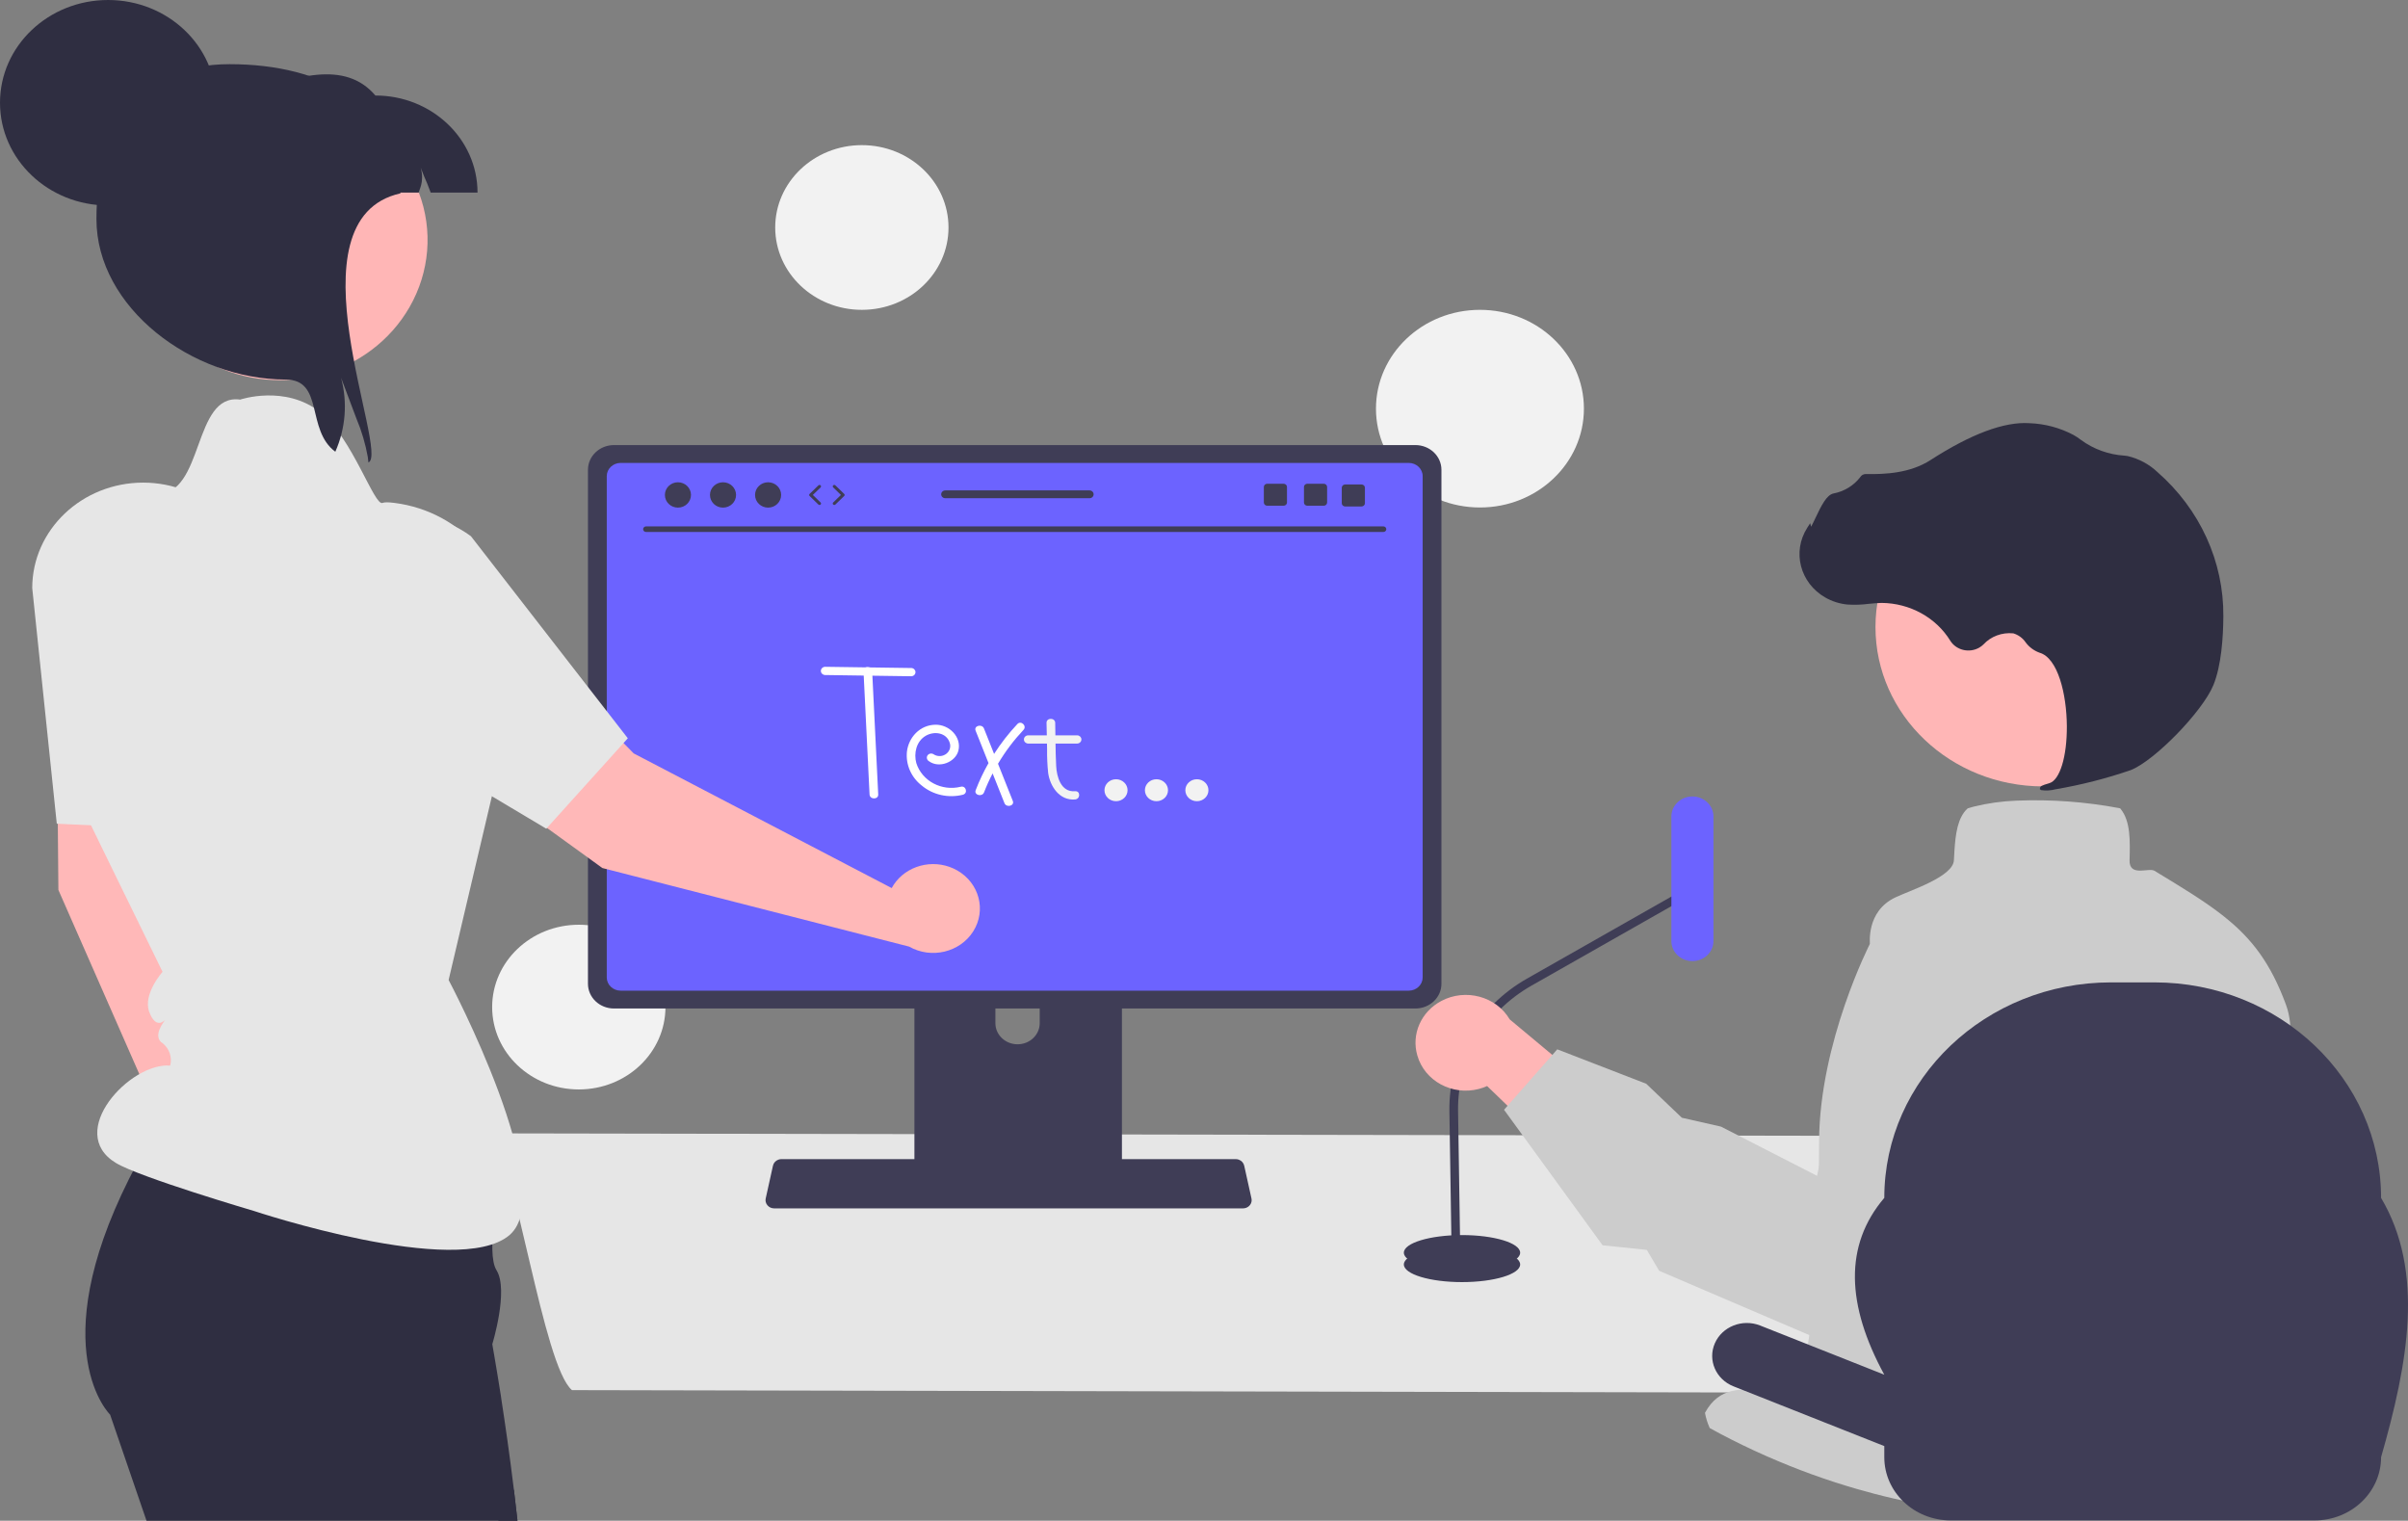 <svg width="730" height="461" viewBox="0 0 730 461" fill="none" xmlns="http://www.w3.org/2000/svg">
<rect x="0" y="0" width="730" height="461" fill="#808080" stroke="none"/>
<g clip-path="url(#clip0_65_293)">
<path d="M448.653 153.836C466.062 153.836 480.175 140.424 480.175 123.879C480.175 107.335 466.062 93.923 448.653 93.923C431.245 93.923 417.132 107.335 417.132 123.879C417.132 140.424 431.245 153.836 448.653 153.836Z" fill="#F2F2F2"/>
<path d="M261.277 93.922C275.784 93.922 287.545 82.746 287.545 68.959C287.545 55.172 275.784 43.995 261.277 43.995C246.77 43.995 235.009 55.172 235.009 68.959C235.009 82.746 246.77 93.922 261.277 93.922Z" fill="#F2F2F2"/>
<path d="M175.469 330.247C189.976 330.247 201.737 319.071 201.737 305.284C201.737 291.496 189.976 280.32 175.469 280.32C160.962 280.32 149.201 291.496 149.201 305.284C149.201 319.071 160.962 330.247 175.469 330.247Z" fill="#F2F2F2"/>
<path d="M148.771 343.562C156.379 352.132 164.61 413.923 173.392 421.395L585.427 422.227C594.21 414.755 602.44 352.965 610.049 344.394L148.771 343.562Z" fill="#E6E6E6"/>
<path d="M277.211 270.98V356.323H340.122V270.98C340.124 269.719 339.261 268.606 337.994 268.234C337.704 268.142 337.399 268.097 337.093 268.1H280.249C278.574 268.097 277.214 269.385 277.211 270.977L277.211 270.98ZM301.762 300.304C301.797 296.779 304.831 293.948 308.54 293.98C312.201 294.012 315.16 296.825 315.194 300.304V310.206C315.176 313.731 312.155 316.575 308.446 316.558C304.762 316.542 301.78 313.707 301.762 310.206V300.304Z" fill="#3F3D56"/>
<path d="M178.243 142.399V298.223C178.246 302.358 181.772 305.709 186.123 305.713H429.1C433.45 305.709 436.976 302.358 436.98 298.223V142.399C436.969 138.268 433.446 134.923 429.1 134.918H186.123C181.777 134.923 178.253 138.268 178.243 142.399Z" fill="#3F3D56"/>
<path d="M183.943 144.338V296.301C183.947 298.51 185.83 300.3 188.155 300.304H427.077C429.401 300.3 431.285 298.51 431.289 296.301V144.338C431.288 142.126 429.404 140.332 427.077 140.327H188.155C185.827 140.332 183.943 142.126 183.943 144.338Z" fill="#6C63FF"/>
<path d="M232.661 365.376C233.154 365.964 233.902 366.304 234.692 366.3H376.836C378.28 366.298 379.45 365.184 379.448 363.811C379.448 363.641 379.429 363.471 379.392 363.304L377.186 353.344C377 352.519 376.387 351.839 375.557 351.538C375.261 351.428 374.947 351.371 374.629 351.372H236.89C236.572 351.371 236.258 351.428 235.962 351.538C235.132 351.839 234.519 352.519 234.333 353.344L232.127 363.304C231.968 364.036 232.164 364.797 232.661 365.376Z" fill="#3F3D56"/>
<path d="M195.836 161.26H419.395C419.886 161.25 420.276 160.864 420.265 160.397C420.255 159.945 419.871 159.581 419.395 159.571H195.836C195.345 159.581 194.956 159.967 194.967 160.434C194.977 160.886 195.36 161.251 195.836 161.26Z" fill="#3F3D56"/>
<path d="M696.92 326.358C696.902 326.317 696.894 326.283 696.876 326.25C696.538 325.384 696.143 324.54 695.694 323.721C693.146 319.169 695.843 312.179 692.971 304.457C688.33 291.942 682.674 284.561 674.382 277.945C674.137 277.745 673.892 277.554 673.638 277.354L673.629 277.346C668.095 273.027 661.424 268.991 653.14 263.965C651.415 262.917 645.453 265.946 645.593 260.753C645.75 254.987 645.917 249.012 642.94 245.284L642.747 245.043L642.441 244.968C632.234 243.049 621.823 242.287 611.427 242.696H611.419C607.004 242.852 602.621 243.463 598.346 244.518C598.031 244.602 597.716 244.685 597.409 244.785C597.173 244.843 596.936 244.918 596.7 244.993L596.507 245.059L596.358 245.193C593.478 247.93 592.812 252.84 592.497 257.957V257.966C592.436 258.898 592.383 259.83 592.339 260.762C592.094 265.738 579.459 269.757 574.644 272.012C565.599 276.256 566.963 286.145 566.858 286.145C566.858 286.145 551.651 315.815 551.467 345.864C551.458 347.536 551.446 349.217 551.432 350.906C551.327 364.903 551.047 379.14 549.943 392.113C549.462 397.689 548.84 403.023 548.008 408.007C543.963 432.28 525.637 412.126 516.872 428.278C517.16 429.866 517.645 431.416 518.317 432.896C519.324 433.462 520.357 434.011 521.382 434.56C525.926 436.965 530.555 439.209 535.268 441.292C535.531 441.409 535.794 441.525 536.056 441.633C544.702 445.435 553.614 448.666 562.727 451.303C564.504 451.819 566.282 452.31 568.077 452.776C583.954 456.941 600.303 459.268 616.768 459.707C616.835 459.7 616.903 459.697 616.97 459.699C636.442 459.187 655.787 456.537 674.619 451.802C674.881 451.735 675.144 451.669 675.407 451.602C676.641 451.286 677.867 450.97 679.093 450.637C689.931 447.706 700.55 444.087 710.877 439.803C710.887 440.168 710.926 440.532 710.991 440.893C711 441.01 711.017 441.127 711.043 441.242C711.061 441.109 711.078 440.976 711.087 440.843C711.139 440.452 711.183 440.052 711.227 439.653C716.586 389.991 705.457 347.827 696.92 326.358Z" fill="#CCCCCC"/>
<path d="M619.409 238.383C647.491 238.383 670.255 216.749 670.255 190.061C670.255 163.373 647.491 141.739 619.409 141.739C591.328 141.739 568.563 163.373 568.563 190.061C568.563 216.749 591.328 238.383 619.409 238.383Z" fill="#FFB6B6"/>
<path d="M623.173 239.254C630.925 237.937 638.545 235.994 645.949 233.445C653.219 230.581 667.735 215.653 671.001 207.682C673.427 201.76 673.982 193.111 674.021 186.898C674.184 170.262 666.918 154.34 654.025 143.085C651.53 140.725 648.41 139.051 644.995 138.238C644.697 138.186 644.393 138.148 644.088 138.123C639.294 137.827 634.703 136.176 630.904 133.382C630.162 132.812 629.377 132.294 628.556 131.831C624.465 129.664 619.893 128.447 615.212 128.281C607.61 127.781 597.527 131.541 585.245 139.463C579.074 143.442 571.51 143.816 565.608 143.697C564.937 143.698 564.317 144.037 563.98 144.588C562.011 147.184 559.082 148.975 555.78 149.602C553.773 150.061 552.196 153.117 550.341 157.066C549.92 157.962 549.429 159.008 549.054 159.659L548.767 158.596L547.868 160.007C543.243 167.268 545.687 176.717 553.327 181.113C555.38 182.294 557.684 183.027 560.072 183.256C562.214 183.394 564.365 183.324 566.491 183.047C567.788 182.92 569.129 182.788 570.434 182.763C579.01 182.841 586.911 187.195 591.243 194.229C593.043 197.105 596.956 198.05 599.982 196.339C600.458 196.07 600.894 195.744 601.281 195.368C603.546 192.897 606.941 191.637 610.368 191.993C611.894 192.465 613.202 193.422 614.073 194.702C615.103 196.117 616.553 197.209 618.239 197.837C623.884 199.401 626.519 210.47 626.58 220.093C626.638 229.369 624.454 236.491 621.269 237.413C618.818 238.122 618.566 238.344 618.471 238.798L618.387 239.205L618.74 239.505C620.219 239.725 621.732 239.639 623.173 239.254Z" fill="#2F2E41"/>
<path d="M443.216 388.651C452.951 388.651 460.843 386.258 460.843 383.305C460.843 380.352 452.951 377.958 443.216 377.958C433.48 377.958 425.588 380.352 425.588 383.305C425.588 386.258 433.48 388.651 443.216 388.651Z" fill="#3F3D56"/>
<path d="M443.216 385.087C452.951 385.087 460.843 382.693 460.843 379.74C460.843 376.788 452.951 374.394 443.216 374.394C433.48 374.394 425.588 376.788 425.588 379.74C425.588 382.693 433.48 385.087 443.216 385.087Z" fill="#3F3D56"/>
<path d="M440.117 383.323L442.743 383.286L442.019 336.671C441.804 321.193 450.264 306.773 464.232 298.809L514.367 270.329L513.02 268.186L462.884 296.667C448.112 305.089 439.165 320.339 439.392 336.709L440.117 383.323Z" fill="#3F3D56"/>
<path d="M513.066 291.343C509.545 291.343 506.69 288.63 506.69 285.284V247.501C506.69 244.154 509.545 241.441 513.066 241.441C516.587 241.441 519.442 244.154 519.442 247.501V285.284C519.442 288.63 516.587 291.343 513.066 291.343Z" fill="#6C63FF"/>
<path d="M429.685 319.998C431.894 327.678 440.236 332.201 448.317 330.102C449.178 329.878 450.017 329.582 450.824 329.218L488.635 365.731L494.485 339.697L457.683 309.015C453.574 302.027 444.283 299.527 436.93 303.432C430.777 306.7 427.782 313.548 429.685 319.998Z" fill="#FFB6B6"/>
<path d="M627.186 281.872L626.946 281.744L599.377 272.734C592.297 270.42 584.511 271.107 578.001 274.621C576.506 275.424 575.101 276.369 573.806 277.44L573.797 277.441C569.477 280.988 566.5 285.783 565.323 291.092L550.842 356.429L521.727 341.517L509.863 338.824L499.063 328.524L472.094 318.088L470.597 319.786L457.027 335.201L455.961 336.413L485.841 377.495L499.234 378.88L502.986 385.223L503.251 385.339L514.231 390.042L561.059 410.092L583.736 393.599L587.284 391.01C616.622 365.179 630.336 344.399 636.062 328.572C639.092 320.212 639.89 313.246 639.59 307.63C638.657 290.274 627.652 282.204 627.186 281.872Z" fill="#CCCCCC"/>
<path d="M653.104 297.794H639.97C602.009 297.794 571.236 327.04 571.236 363.116C558.984 377.516 559.734 395.597 571.236 416.722L533.59 401.807C528.229 399.695 522.082 402.114 519.861 407.209C517.646 412.288 520.168 418.113 525.503 420.24L571.236 438.359V441.733C571.236 452.314 580.262 460.892 591.395 460.892H701.678C712.812 460.892 721.838 452.314 721.838 441.733C730.013 413.226 735.131 385.581 721.838 363.116C721.837 327.04 691.064 297.794 653.104 297.794Z" fill="#3F3D56"/>
<path d="M338.329 242.874C340.263 242.874 341.831 241.384 341.831 239.545C341.831 237.707 340.263 236.217 338.329 236.217C336.395 236.217 334.827 237.707 334.827 239.545C334.827 241.384 336.395 242.874 338.329 242.874Z" fill="#F2F2F2"/>
<path d="M350.587 242.874C352.522 242.874 354.09 241.384 354.09 239.545C354.09 237.707 352.522 236.217 350.587 236.217C348.653 236.217 347.085 237.707 347.085 239.545C347.085 241.384 348.653 242.874 350.587 242.874Z" fill="#F2F2F2"/>
<path d="M362.846 242.874C364.78 242.874 366.348 241.384 366.348 239.545C366.348 237.707 364.78 236.217 362.846 236.217C360.911 236.217 359.343 237.707 359.343 239.545C359.343 241.384 360.911 242.874 362.846 242.874Z" fill="#F2F2F2"/>
<path d="M250.122 204.625L276.265 204.995C276.99 204.972 277.558 204.393 277.533 203.704C277.509 203.048 276.955 202.522 276.265 202.499L250.122 202.129C249.397 202.153 248.829 202.731 248.854 203.42C248.878 204.076 249.432 204.602 250.122 204.625Z" fill="white"/>
<path d="M281.619 230.751C284.713 233.02 289.685 231.034 290.549 227.529C291.555 223.444 287.801 219.6 283.541 219.689C278.803 219.787 275.454 223.574 274.941 227.837C274.539 231.767 276.226 235.629 279.437 238.134C282.854 240.975 287.534 242.014 291.921 240.906C293.539 240.452 292.85 238.043 291.223 238.499C285.456 239.911 279.541 236.762 277.796 231.351C276.972 228.407 277.751 224.73 280.638 223.045C283.234 221.531 286.908 222.081 287.898 225.114C288.485 226.712 287.598 228.46 285.917 229.018C284.913 229.352 283.801 229.193 282.945 228.595C282.318 228.252 281.517 228.451 281.148 229.043C280.8 229.64 281.007 230.392 281.619 230.751Z" fill="white"/>
<path d="M308.419 219.485C305.782 222.291 303.421 225.32 301.364 228.535L298.295 220.824C297.702 219.336 295.162 219.981 295.762 221.488C297.066 224.765 298.371 228.042 299.675 231.32C298.173 233.962 296.874 236.704 295.789 239.524C295.208 241.035 297.746 241.687 298.322 240.188C299.079 238.231 299.946 236.314 300.92 234.446C302.115 237.448 303.31 240.451 304.505 243.453C305.098 244.941 307.638 244.296 307.038 242.789C305.543 239.032 304.047 235.275 302.552 231.518C304.731 227.842 307.321 224.399 310.277 221.25C311.401 220.056 309.549 218.285 308.419 219.485Z" fill="white"/>
<path d="M261.774 203.406L263.611 240.824C263.69 242.423 266.317 242.432 266.238 240.824L264.401 203.406C264.323 201.806 261.695 201.797 261.774 203.406Z" fill="white"/>
<path d="M326.567 222.903H319.951C319.934 221.639 319.917 220.376 319.89 219.115C319.856 217.511 317.229 217.505 317.263 219.115C317.29 220.377 317.317 221.64 317.343 222.903H311.675C310.95 222.927 310.382 223.505 310.407 224.194C310.431 224.85 310.985 225.376 311.675 225.399H317.396C317.408 225.93 317.419 226.46 317.43 226.991C317.393 229.447 317.504 231.903 317.762 234.347C318.323 238.271 321.121 242.73 325.903 242.345C327.575 242.21 327.59 239.713 325.903 239.848C321.588 240.196 320.349 235.378 320.187 232.223C320.07 229.952 320.02 227.676 319.985 225.399H326.567C327.292 225.375 327.86 224.797 327.835 224.107C327.811 223.452 327.257 222.926 326.567 222.903Z" fill="#F2F2F2"/>
<path d="M68.884 339.168C68.033 339.172 67.184 339.248 66.347 339.396L52.424 255.629L66.373 174.986C68.287 163.918 60.398 153.47 48.751 151.65C38.241 150.007 28.062 155.971 24.885 165.634C19.656 181.535 17.069 198.115 17.216 214.774L17.702 269.771L54.821 354.233C55.751 361.617 62.803 366.886 70.572 366.002C78.341 365.118 83.886 358.416 82.956 351.033C82.103 344.262 76.059 339.166 68.884 339.168Z" fill="#FFB8B8"/>
<path d="M43.385 146.296C24.833 146.326 9.801 160.611 9.771 178.242L16.6 243.814L17.213 249.689L17.529 249.706L41.511 250.838H41.52L53.156 251.386L55.153 251.478L57.438 243.814L76.999 178.242C76.979 160.607 61.941 146.316 43.385 146.296Z" fill="#E6E6E6"/>
<path d="M44.418 461L33.385 428.83C33.385 428.83 13.159 409.283 39.103 357.392C39.672 356.243 40.267 355.086 40.889 353.905C41.975 351.832 43.136 349.708 44.374 347.53C46.248 344.368 48.148 341.098 50.293 337.72L52.254 338.053L54.111 338.361L60.459 339.426H60.467L152.396 354.821C152.396 354.821 150.706 361.993 149.795 369.69C149.068 376.007 148.832 382.397 150.548 385.101C154.26 391.143 149.243 407.469 149.243 407.469C149.243 407.469 149.524 409.05 149.996 411.846V411.855C150.46 414.575 151.108 418.436 151.844 423.113C151.879 423.429 151.923 423.745 151.975 424.062C153.14 431.634 154.532 441.195 155.775 451.472C156.161 454.592 156.528 457.78 156.879 461L44.418 461Z" fill="#2F2E41"/>
<path d="M18.215 163.258C20.524 157.207 25.917 152.692 32.524 151.278C37.343 149.976 42.358 149.455 47.359 149.737C61.999 150.285 58.307 119.115 72.804 121.133C72.804 121.133 86.448 116.505 97.124 124.985C106.822 132.689 113.508 153.64 115.997 152.448C116.526 152.2 117.796 152.226 119.574 152.45C140.346 155.071 155.294 172.779 154.059 192.659L153.004 209.653C153.004 209.653 160.462 220.323 149.64 239.16L136.004 297.07C136.004 297.07 170.119 361.284 154.392 374.458C138.665 387.633 77.004 367.09 77.004 367.09C77.004 367.09 42.425 356.932 35.133 352.529C19.728 343.228 39.416 322.022 51.589 323.022C52.244 320.555 51.382 317.948 49.36 316.28C45.996 314.239 49.765 309.616 50.049 309.192C49.725 309.5 47.171 312.043 45.225 306.688C43.28 301.334 49.279 294.592 49.279 294.592L32.336 259.923L19 232.534L17.379 229.376L20.161 212.334L19.9 211.822C13.973 200.078 12.661 186.707 16.202 174.124C17.486 169.496 18.411 165.28 18.215 163.258Z" fill="#E6E6E6"/>
<path d="M156.879 461H151.03C152.649 457.697 154.252 454.492 155.775 451.472C156.161 454.592 156.528 457.78 156.879 461Z" fill="#2F2E41"/>
<path d="M271.687 267.159C271.169 267.8 270.712 268.485 270.323 269.204L192.107 228.382L133.554 168.529C125.517 160.314 111.995 159.846 103.35 167.484C95.55 174.376 94.28 185.675 100.373 193.978C110.402 207.643 122.611 219.737 136.562 229.826L182.615 263.131L275.611 286.95C282.323 290.771 291.025 288.698 295.046 282.319C299.067 275.939 296.885 267.67 290.173 263.848C284.018 260.344 276.078 261.766 271.687 267.159Z" fill="#FFB8B8"/>
<path d="M165.814 250.978L189.033 225.238L190.327 223.799L142.767 162.545C140.711 161.024 138.472 159.741 136.097 158.723L136.091 158.718C119.193 151.418 99.269 158.52 91.588 174.579C85.141 188.06 89.289 203.985 101.61 213.05L115.49 221.322L165.607 251.204L165.814 250.978Z" fill="#E6E6E6"/>
<path d="M124.141 93.123C112.286 113.725 85.102 121.293 63.424 110.026C41.745 98.76 33.782 72.925 45.638 52.323C57.493 31.721 84.677 24.153 106.355 35.42C115.461 40.152 122.552 47.747 126.414 56.902C126.619 57.388 126.803 57.875 126.987 58.381C131.313 69.815 130.277 82.463 124.141 93.123Z" fill="#FFB6B6"/>
<path d="M130.571 58.381C128.646 53.262 129.486 55.929 127.54 50.829C128.81 55.345 126.803 57.875 126.987 58.381H73.719V28.952C89.325 23.074 104.582 18.072 113.798 28.952C130.9 28.953 144.763 42.128 144.764 58.381L130.571 58.381Z" fill="#2F2E41"/>
<path d="M111.689 140.186C111.648 139.641 111.586 139.076 111.504 138.532C110.789 134.533 109.629 130.619 108.043 126.853C106.507 122.747 104.951 118.62 103.394 114.514C105.399 121.968 104.788 129.841 101.654 136.936C92.663 130.279 98.336 115.059 86.58 115.059C58.318 115.059 29.236 93.279 29.236 66.4C29.236 39.54 41.361 19.454 69.623 19.454C97.906 19.454 120.843 31.755 121.396 58.615C86.58 66.4 118.263 137.461 111.689 140.186Z" fill="#2F2E41"/>
<path d="M32.768 62.283C50.865 62.283 65.536 48.34 65.536 31.142C65.536 13.943 50.865 0 32.768 0C14.671 0 0 13.943 0 31.142C0 48.34 14.671 62.283 32.768 62.283Z" fill="#2F2E41"/>
<path d="M205.521 153.88C207.706 153.88 209.477 152.159 209.477 150.036C209.477 147.914 207.706 146.193 205.521 146.193C203.336 146.193 201.565 147.914 201.565 150.036C201.565 152.159 203.336 153.88 205.521 153.88Z" fill="#3F3D56"/>
<path d="M219.187 153.88C221.372 153.88 223.143 152.159 223.143 150.036C223.143 147.914 221.372 146.193 219.187 146.193C217.002 146.193 215.231 147.914 215.231 150.036C215.231 152.159 217.002 153.88 219.187 153.88Z" fill="#3F3D56"/>
<path d="M232.853 153.88C235.038 153.88 236.809 152.159 236.809 150.036C236.809 147.914 235.038 146.193 232.853 146.193C230.668 146.193 228.897 147.914 228.897 150.036C228.897 152.159 230.668 153.88 232.853 153.88Z" fill="#3F3D56"/>
<path d="M248.436 153.074C248.315 153.074 248.193 153.029 248.102 152.94L245.433 150.347C245.255 150.174 245.255 149.898 245.433 149.725L248.102 147.132C248.283 146.957 248.579 146.954 248.763 147.125C248.948 147.297 248.951 147.579 248.771 147.754L246.421 150.036L248.771 152.319C248.951 152.494 248.948 152.775 248.763 152.947C248.672 153.032 248.554 153.074 248.436 153.074Z" fill="#3F3D56"/>
<path d="M252.921 153.074C252.803 153.074 252.685 153.032 252.594 152.947C252.41 152.775 252.406 152.494 252.587 152.318L254.936 150.036L252.587 147.754C252.406 147.579 252.41 147.297 252.594 147.125C252.779 146.953 253.075 146.957 253.256 147.132L255.925 149.725C256.103 149.898 256.103 150.174 255.925 150.347L253.256 152.94C253.164 153.029 253.043 153.074 252.921 153.074Z" fill="#3F3D56"/>
<path d="M401.293 146.638H396.329C395.763 146.638 395.305 147.073 395.305 147.611V152.333C395.305 152.871 395.763 153.306 396.329 153.306H401.293C401.859 153.306 402.322 152.871 402.322 152.333V147.611C402.322 147.073 401.859 146.638 401.293 146.638Z" fill="#3F3D56"/>
<path d="M389.13 146.638H384.167C383.601 146.638 383.142 147.073 383.142 147.611V152.333C383.142 152.871 383.601 153.306 384.167 153.306H389.13C389.696 153.306 390.159 152.871 390.159 152.333V147.611C390.159 147.073 389.696 146.638 389.13 146.638Z" fill="#3F3D56"/>
<path d="M412.754 146.86H407.79C407.224 146.86 406.766 147.296 406.766 147.834V152.555C406.766 153.093 407.224 153.529 407.79 153.529H412.754C413.32 153.529 413.783 153.093 413.783 152.555V147.834C413.783 147.296 413.32 146.86 412.754 146.86Z" fill="#3F3D56"/>
<path d="M330.291 148.656H286.576C285.884 148.656 285.327 149.19 285.327 149.843C285.327 150.497 285.884 151.03 286.576 151.03H330.291C330.979 151.03 331.54 150.497 331.54 149.843C331.54 149.19 330.979 148.656 330.291 148.656Z" fill="#3F3D56"/>
</g>
<defs>
<clipPath id="clip0_65_293">
<rect width="730" height="461" fill="white"/>
</clipPath>
</defs>
</svg>

